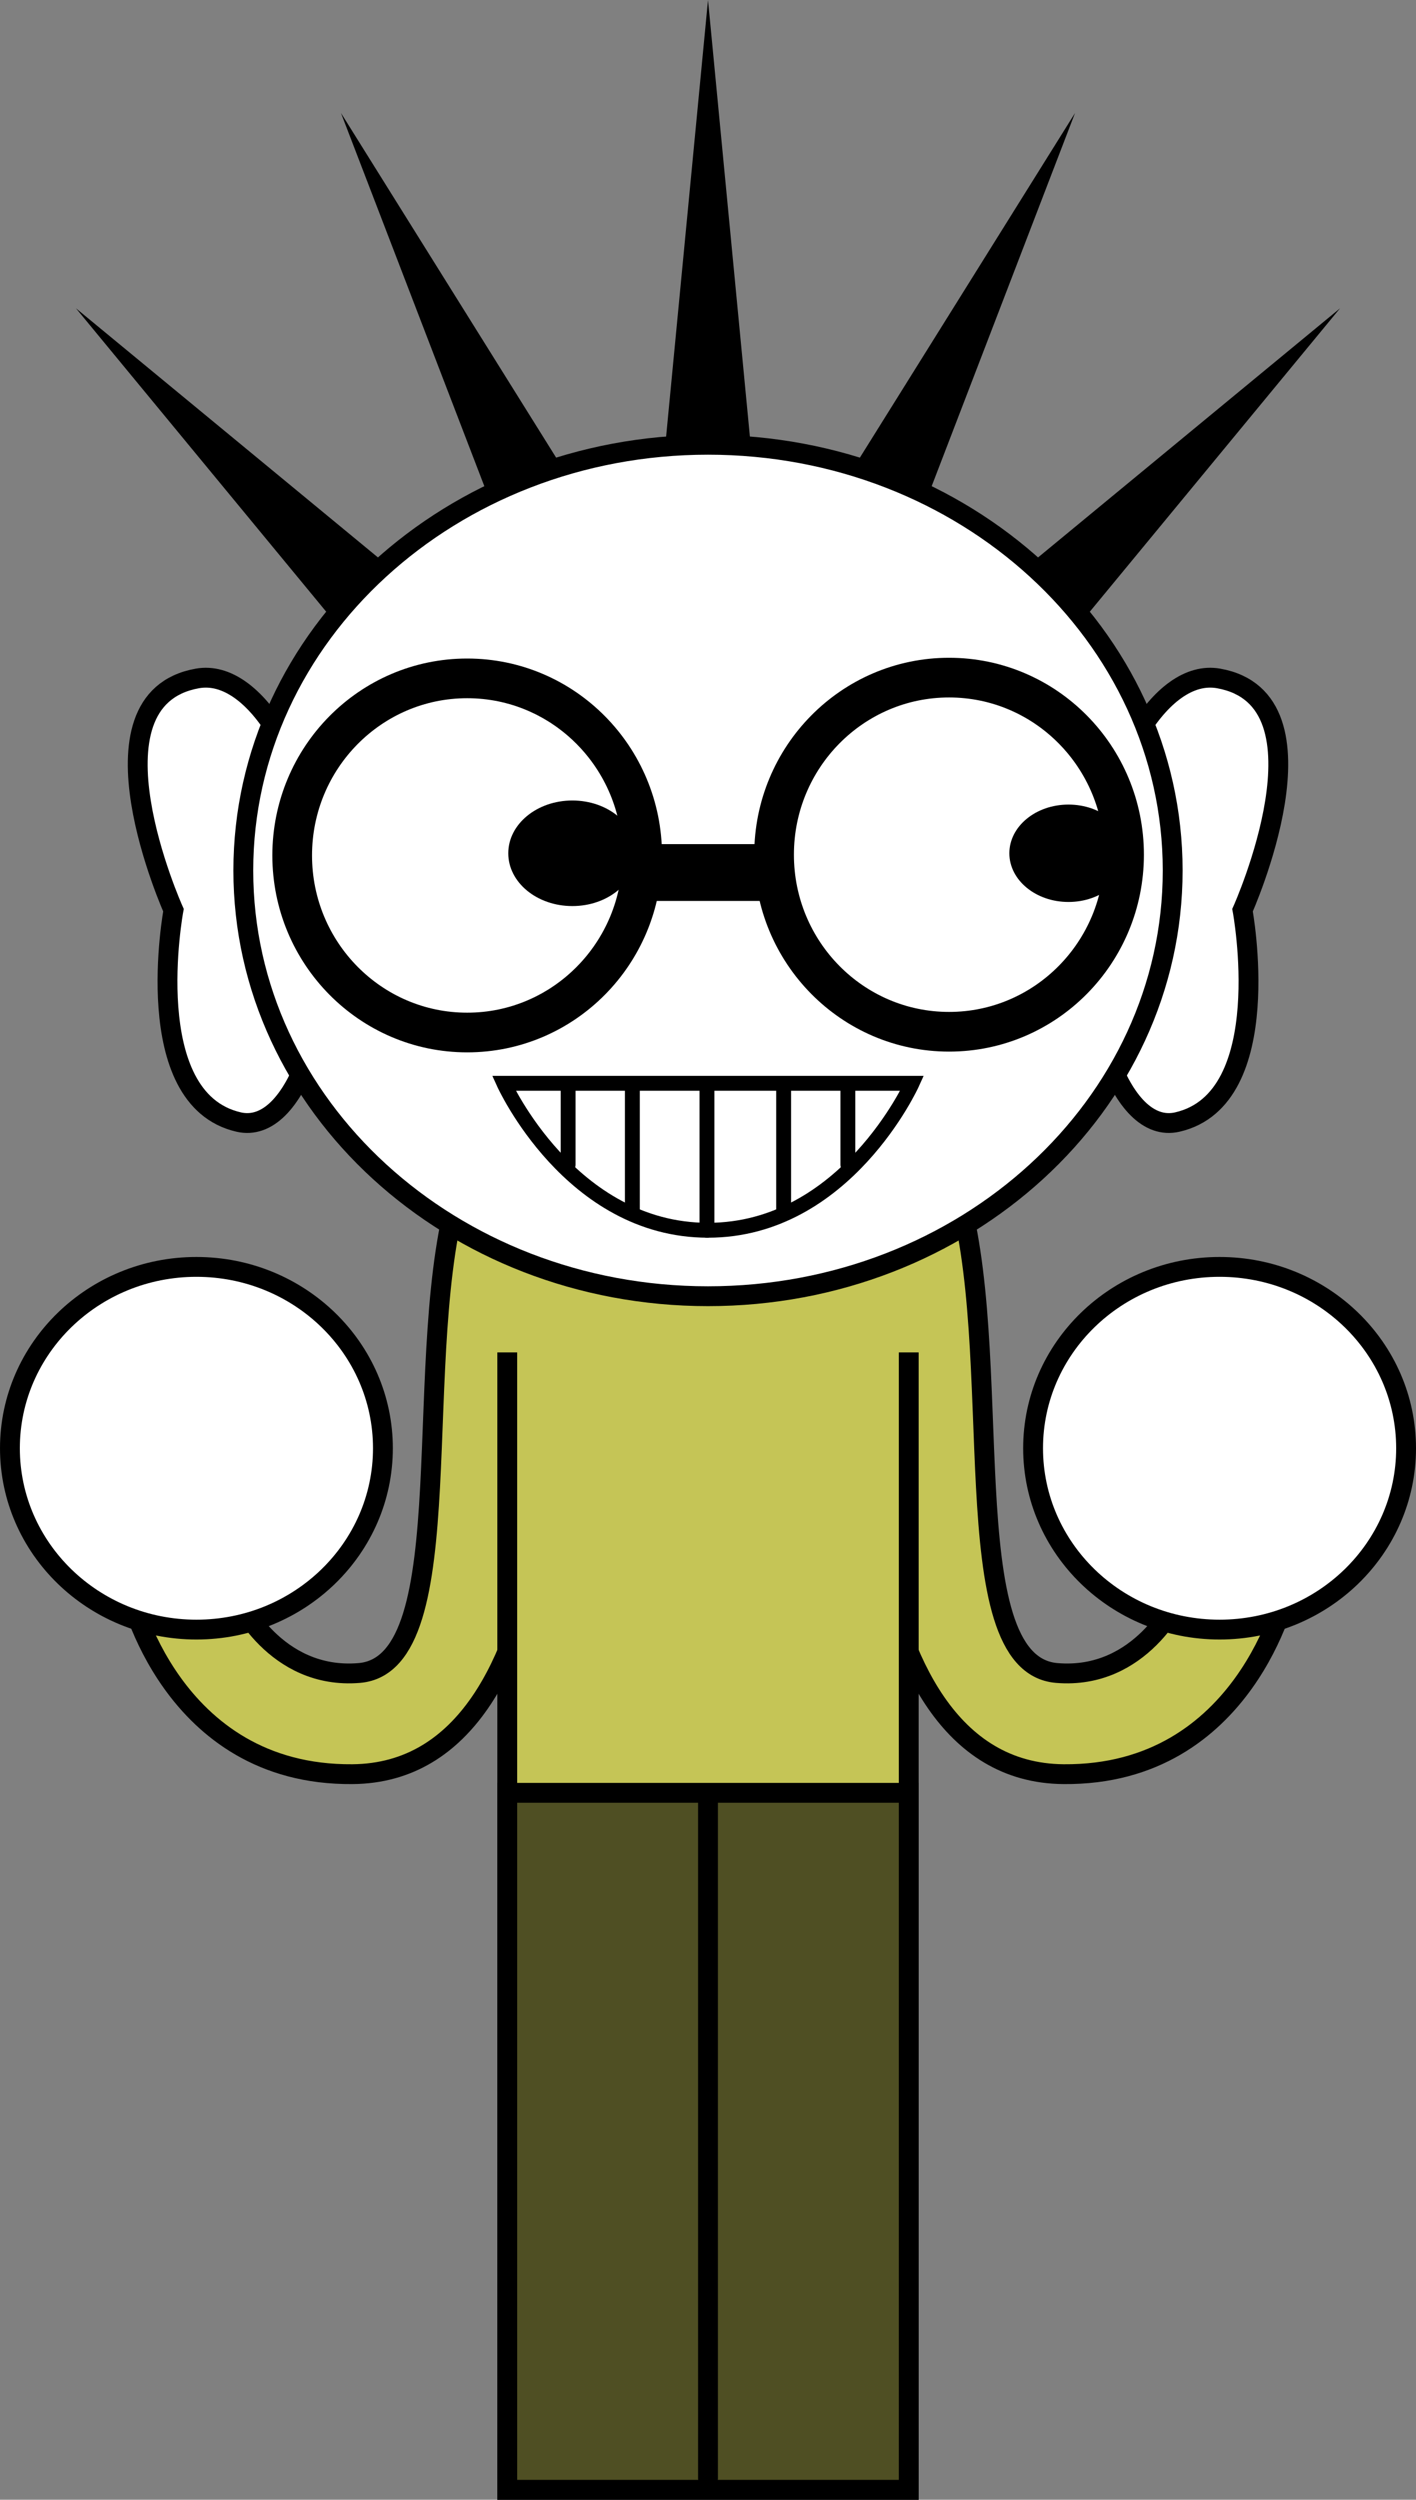 <svg viewBox="0,0,142.75,251.954" height="251.954" width="142.75" xmlns:xlink="http://www.w3.org/1999/xlink" xmlns="http://www.w3.org/2000/svg" version="1.1"><rect x="0" y="0" width="142.75" height="251.954" fill="#808080" stroke="none"/><g transform="translate(-168.625,-54.273)"><g style="mix-blend-mode: normal" stroke-dashoffset="0" stroke-dasharray="" stroke-miterlimit="10" stroke-linejoin="miter" fill-rule="nonzero" data-paper-data="{&quot;isPaintingLayer&quot;:true}"><path stroke-linecap="butt" stroke-width="2" stroke="#000000" fill="#c5c556" data-paper-data="{&quot;index&quot;:null}" d="M275.847,233.097c-23.045,-0.192 -20.049,-45.647 -20.049,-45.647c0,0 2.908,-33.241 9.14,-13.84c5.325,16.58 -0.521,48.378 10.213,49.288c8.539,0.725 12.244,-7.507 12.244,-7.507l10.968,-0.783c0,0 -4.131,18.642 -22.516,18.489z"></path><path stroke-linecap="butt" stroke-width="2" stroke="#000000" fill="#ffffff" data-paper-data="{&quot;index&quot;:null}" d="M291.574,181.967c10.384,0 18.801,8.184 18.801,18.279c0,10.095 -8.418,18.279 -18.801,18.279c-10.384,0 -18.801,-8.184 -18.801,-18.279c0,-10.095 8.418,-18.279 18.801,-18.279z"></path><path stroke-linecap="butt" stroke-width="2" stroke="#000000" fill="#c5c556" data-paper-data="{&quot;index&quot;:null}" d="M181.637,214.608l10.968,0.783c0,0 3.706,8.232 12.244,7.507c10.734,-0.911 4.888,-32.708 10.213,-49.288c6.231,-19.401 9.14,13.84 9.14,13.84c0,0 2.997,45.456 -20.049,45.647c-18.385,0.153 -22.516,-18.489 -22.516,-18.489z"></path><path stroke-linecap="butt" stroke-width="2" stroke="#000000" fill="#c5c556" data-paper-data="{&quot;index&quot;:null}" d="M219.762,305.227v-157.468h40.475v157.468z"></path><path stroke-linecap="butt" stroke-width="2" stroke="#000000" fill="#ffffff" data-paper-data="{&quot;index&quot;:null}" d="M207.228,200.246c0,10.095 -8.418,18.279 -18.801,18.279c-10.384,0 -18.801,-8.184 -18.801,-18.279c0,-10.095 8.418,-18.279 18.801,-18.279c10.384,0 18.801,8.184 18.801,18.279z"></path><path stroke-linecap="butt" stroke-width="0" stroke="none" fill="#c5c556" d="M215.062,190.584l3.656,-12.795l42.564,-0.261l3.134,13.057z"></path><path stroke-linecap="butt" stroke-width="0" stroke="none" fill="#000000" data-paper-data="{&quot;index&quot;:null}" d="M202.999,65.663l27.511,44.057l-8.88,4.428z"></path><path stroke-linecap="butt" stroke-width="0" stroke="none" fill="#000000" data-paper-data="{&quot;index&quot;:null}" d="M176.283,85.347l40.069,33.052l-7.017,7.017z"></path><path stroke-linecap="butt" stroke-width="0" stroke="none" fill="#000000" data-paper-data="{&quot;index&quot;:null}" d="M258.371,114.148l-8.88,-4.428l27.511,-44.057z"></path><path stroke-linecap="butt" stroke-width="0" stroke="none" fill="#000000" data-paper-data="{&quot;index&quot;:null}" d="M270.665,125.416l-7.017,-7.017l40.069,-33.052z"></path><path stroke-linecap="butt" stroke-width="0" stroke="none" fill="#000000" data-paper-data="{&quot;index&quot;:null}" d="M244.962,105.977h-9.923l4.962,-51.704z"></path><path stroke-linecap="butt" stroke-width="2" stroke="#000000" fill="#ffffff" data-paper-data="{&quot;index&quot;:null}" d="M201.372,144.009c1.149,12.347 -2.863,24.692 -8.683,23.359c-10.123,-2.319 -6.577,-21.355 -6.577,-21.355c0,0 -9.535,-21.238 2.416,-23.359c5.878,-1.043 11.695,9.008 12.844,21.355z"></path><path stroke-linecap="butt" stroke-width="2" stroke="#000000" fill="#ffffff" data-paper-data="{&quot;index&quot;:null}" d="M278.628,144.009c1.149,-12.347 6.966,-22.398 12.844,-21.355c11.951,2.12 2.416,23.359 2.416,23.359c0,0 3.546,19.036 -6.577,21.355c-5.819,1.333 -9.832,-11.011 -8.683,-23.359z"></path><path stroke-linecap="butt" stroke-width="2" stroke="#000000" fill="#ffffff" data-paper-data="{&quot;index&quot;:null}" d="M193.154,142.013c0,-23.698 20.974,-42.91 46.846,-42.91c25.872,0 46.846,19.211 46.846,42.91c0,23.698 -20.974,42.91 -46.846,42.91c-25.872,0 -46.846,-19.211 -46.846,-42.91z"></path><path stroke-linecap="butt" stroke-width="4" stroke="#000000" fill="#ffffff" data-paper-data="{&quot;index&quot;:null}" d="M246.661,140.42c0,-9.857 7.899,-17.848 17.642,-17.848c9.743,0 17.642,7.991 17.642,17.848c0,9.857 -7.899,17.848 -17.642,17.848c-9.743,0 -17.642,-7.991 -17.642,-17.848z"></path><path stroke-linecap="butt" stroke-width="4" stroke="#000000" fill="#ffffff" data-paper-data="{&quot;index&quot;:null}" d="M198.081,140.496c0,-9.857 7.899,-17.848 17.642,-17.848c9.743,0 17.642,7.991 17.642,17.848c0,9.857 -7.899,17.848 -17.642,17.848c-9.743,0 -17.642,-7.991 -17.642,-17.848z"></path><path stroke-linecap="butt" stroke-width="NaN" stroke="none" fill="#000000" data-paper-data="{&quot;index&quot;:null}" d="M232.787,140.278c0,2.939 -2.893,5.321 -6.461,5.321c-3.569,0 -6.461,-2.382 -6.461,-5.321c0,-2.939 2.893,-5.321 6.461,-5.321c3.569,0 6.461,2.382 6.461,5.321z"></path><path stroke-linecap="butt" stroke-width="0" stroke="none" fill="#000000" data-paper-data="{&quot;index&quot;:null}" d="M231.898,145.082v-5.728h16.444v5.728z"></path><path stroke-linecap="butt" stroke-width="NaN" stroke="none" fill="#000000" data-paper-data="{&quot;index&quot;:null}" d="M276.341,135.368c3.292,0 5.961,2.198 5.961,4.909c0,2.711 -2.669,4.909 -5.961,4.909c-3.292,0 -5.961,-2.198 -5.961,-4.909c0,-2.711 2.669,-4.909 5.961,-4.909z"></path><g stroke-width="1.5" stroke="#000000" data-paper-data="{&quot;index&quot;:null}"><path stroke-linecap="butt" fill="#ffffff" d="M260.577,163.462c0,0 -6.688,14.813 -20.577,14.813c-13.889,0 -20.577,-14.813 -20.577,-14.813z"></path><path stroke-linecap="round" fill="none" d="M225.899,164.101v7.566"></path><path stroke-linecap="round" fill="none" d="M232.375,163.888v12.362"></path><path stroke-linecap="round" fill="none" data-paper-data="{&quot;index&quot;:null}" d="M254.101,164.101v7.566"></path><path stroke-linecap="round" fill="none" data-paper-data="{&quot;index&quot;:null}" d="M247.625,163.888v12.362"></path><path stroke-linecap="round" fill="none" d="M239.896,163.888v14.387"></path></g><path stroke-linecap="butt" stroke-width="2" stroke="#000000" fill="#4f4f23" data-paper-data="{&quot;index&quot;:null}" d="M219.762,305.227v-70.25h40.475v70.25z"></path><path stroke-linecap="round" stroke-width="2" stroke="#000000" fill="none" d="M240,304.052v-68.945"></path></g></g></svg><!--rotationCenter:71.37499:125.72679500000001-->